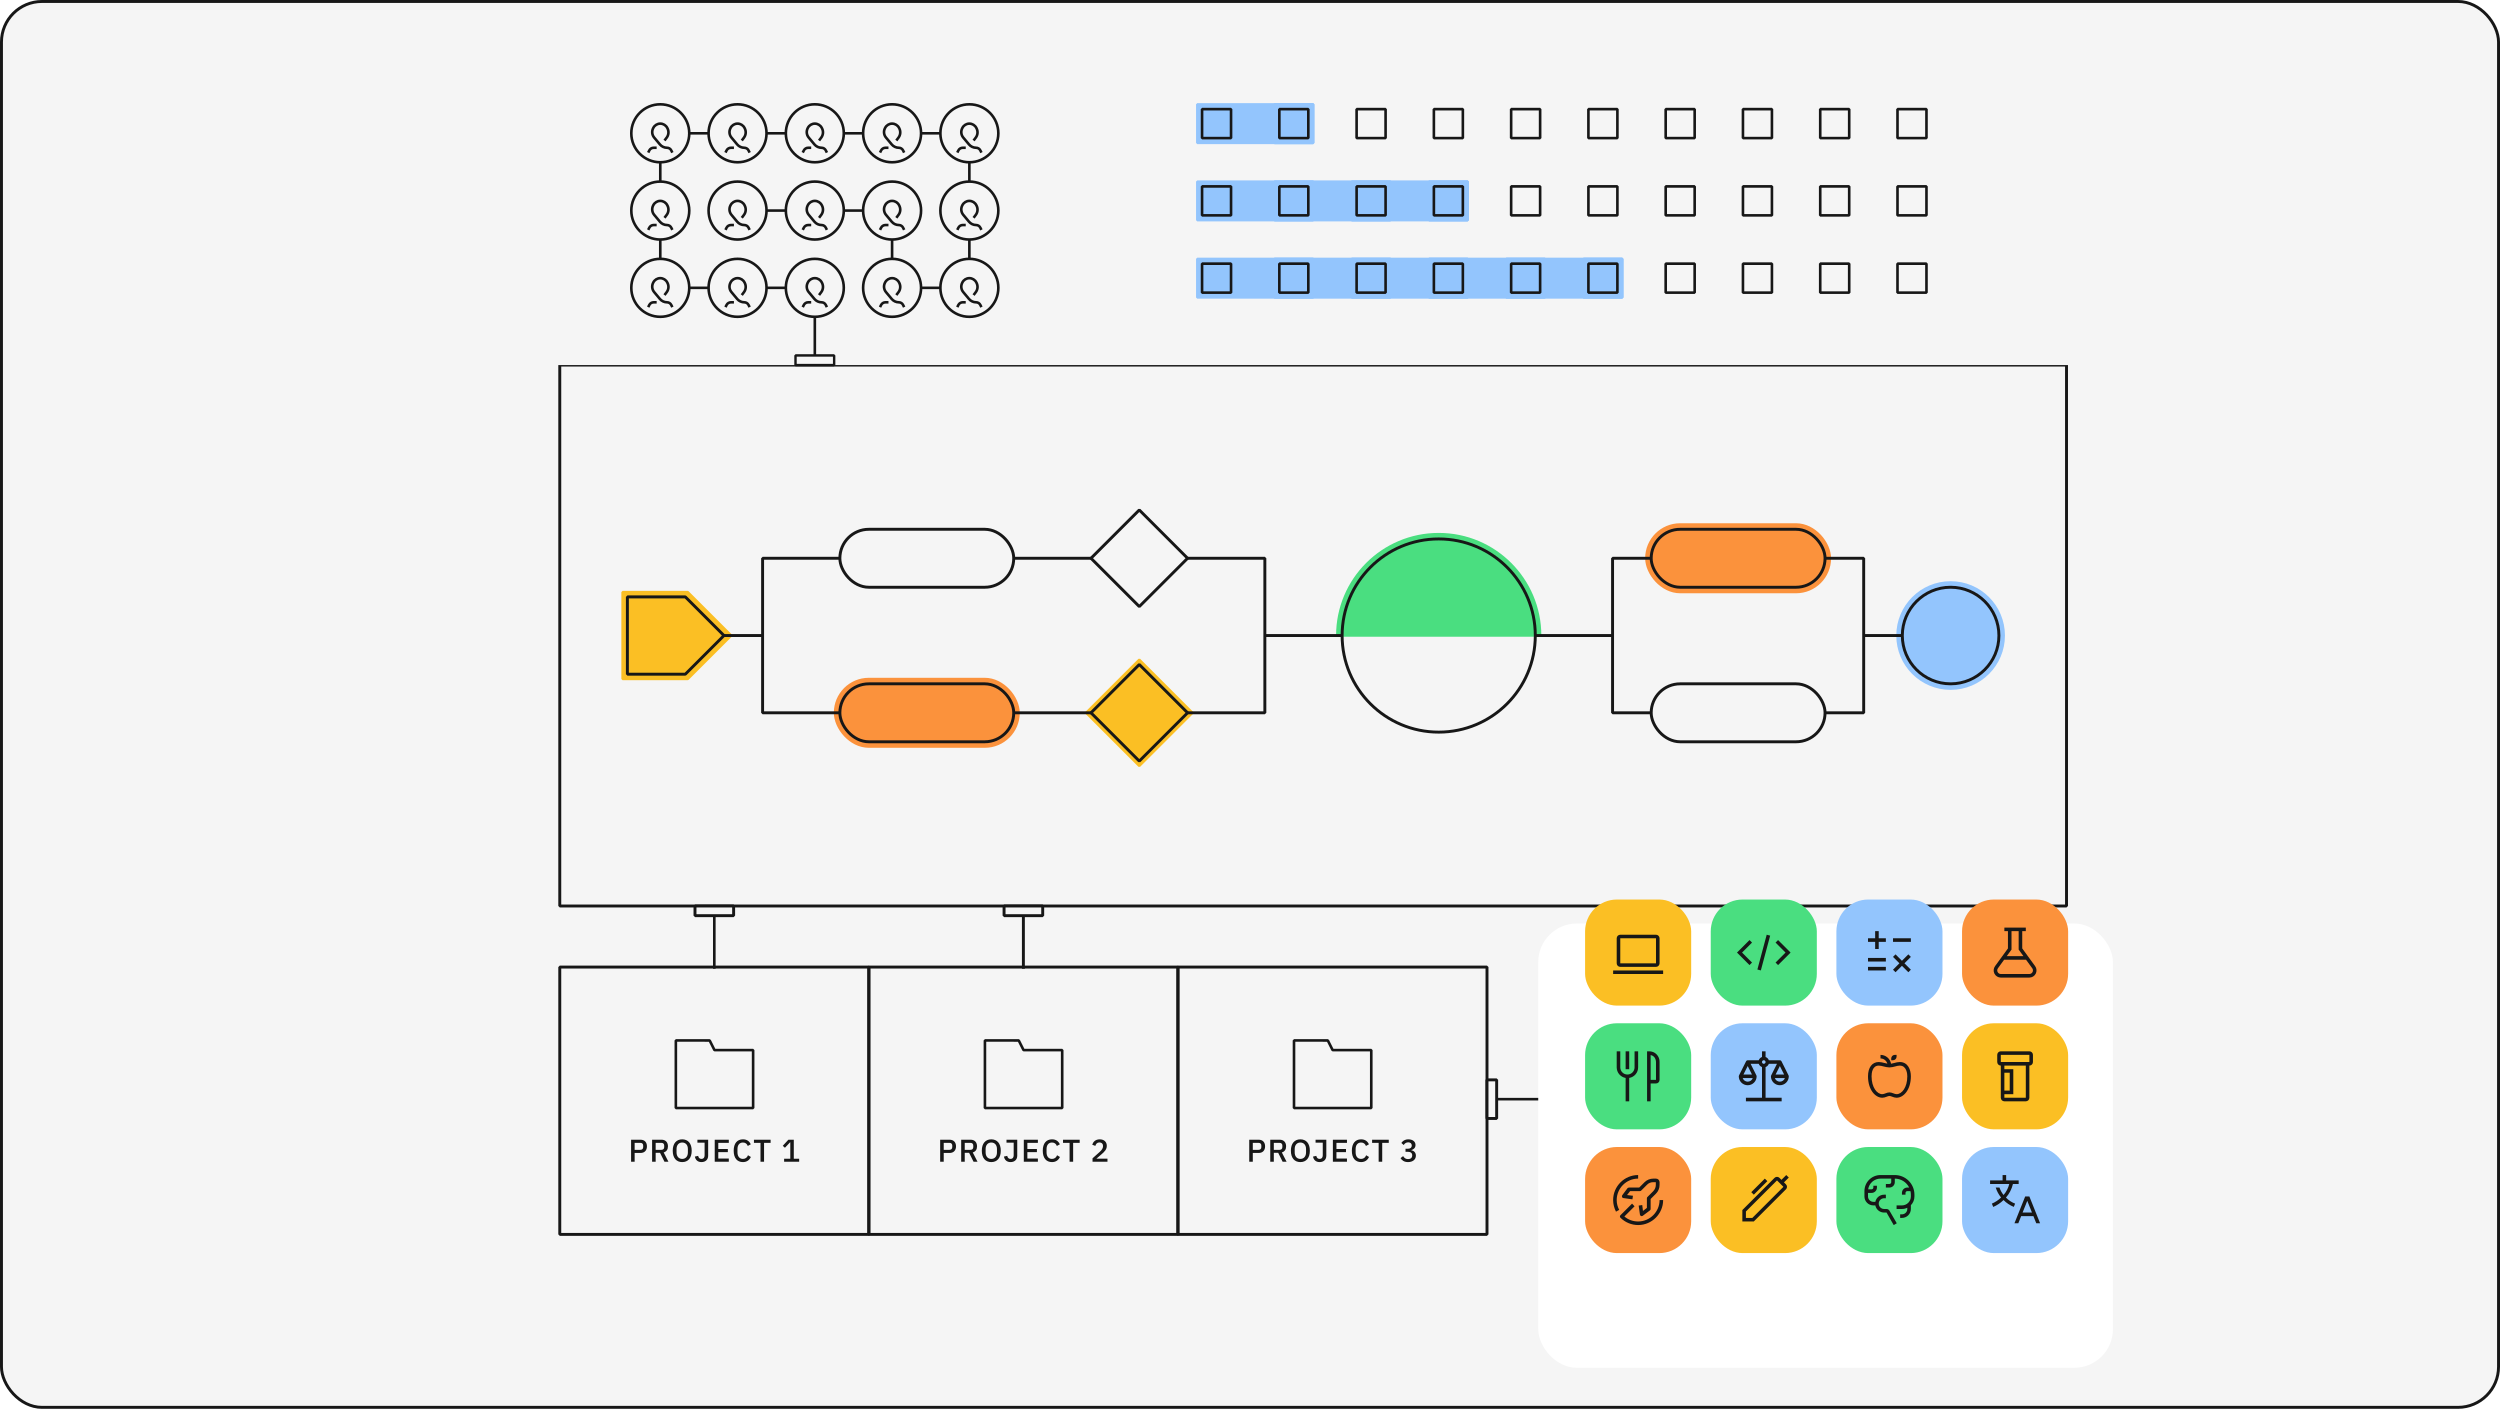 <svg width="850" height="479" viewBox="0 0 850 479" fill="none" xmlns="http://www.w3.org/2000/svg">
<g clip-path="url(#clip0_3372_94205)">
<rect width="850" height="479" rx="14.286" fill="#F5F5F5"/>
<path d="M277.039 120.848V97.861H224.496V45.317H329.582V97.861H303.31V71.589H250.767" stroke="#171717" stroke-width="0.893" stroke-linejoin="bevel"/>
<rect x="270.471" y="120.849" width="13.136" height="3.284" fill="#F5F5F5" stroke="#171717" stroke-width="0.821" stroke-linejoin="bevel"/>
<circle cx="277.039" cy="71.589" r="9.852" fill="#F5F5F5" stroke="#171717" stroke-width="0.893" stroke-linejoin="bevel"/>
<circle cx="277.039" cy="45.318" r="9.852" fill="#F5F5F5" stroke="#171717" stroke-width="0.893" stroke-linejoin="bevel"/>
<circle cx="303.31" cy="71.589" r="9.852" fill="#F5F5F5" stroke="#171717" stroke-width="0.893" stroke-linejoin="bevel"/>
<circle cx="303.31" cy="45.318" r="9.852" fill="#F5F5F5" stroke="#171717" stroke-width="0.893" stroke-linejoin="bevel"/>
<circle cx="329.582" cy="71.589" r="9.852" fill="#F5F5F5" stroke="#171717" stroke-width="0.893" stroke-linejoin="bevel"/>
<circle cx="329.582" cy="45.318" r="9.852" fill="#F5F5F5" stroke="#171717" stroke-width="0.893" stroke-linejoin="bevel"/>
<circle cx="329.582" cy="97.861" r="9.852" fill="#F5F5F5" stroke="#171717" stroke-width="0.893" stroke-linejoin="bevel"/>
<circle cx="303.31" cy="97.861" r="9.852" fill="#F5F5F5" stroke="#171717" stroke-width="0.893" stroke-linejoin="bevel"/>
<circle cx="277.039" cy="97.861" r="9.852" fill="#F5F5F5" stroke="#171717" stroke-width="0.893" stroke-linejoin="bevel"/>
<circle cx="250.767" cy="71.589" r="9.852" fill="#F5F5F5" stroke="#171717" stroke-width="0.893" stroke-linejoin="bevel"/>
<circle cx="250.767" cy="45.318" r="9.852" fill="#F5F5F5" stroke="#171717" stroke-width="0.893" stroke-linejoin="bevel"/>
<circle cx="250.767" cy="97.861" r="9.852" fill="#F5F5F5" stroke="#171717" stroke-width="0.893" stroke-linejoin="bevel"/>
<circle cx="224.496" cy="71.589" r="9.852" fill="#F5F5F5" stroke="#171717" stroke-width="0.893" stroke-linejoin="bevel"/>
<circle cx="224.496" cy="45.318" r="9.852" fill="#F5F5F5" stroke="#171717" stroke-width="0.893" stroke-linejoin="bevel"/>
<circle cx="224.496" cy="97.861" r="9.852" fill="#F5F5F5" stroke="#171717" stroke-width="0.893" stroke-linejoin="bevel"/>
<path d="M228.601 78.157L228.217 77.391C227.949 76.855 227.401 76.516 226.801 76.516V76.516C225.86 76.516 224.969 76.098 224.367 75.376L222.42 73.04C221.686 72.159 221.543 70.927 222.056 69.901L222.119 69.774C222.569 68.874 223.489 68.306 224.496 68.306V68.306C225.502 68.306 226.422 68.874 226.872 69.774L226.959 69.948C227.462 70.954 227.353 72.158 226.678 73.058L226.548 73.232L225.932 74.053M220.391 78.157L220.758 77.423C221.036 76.867 221.605 76.516 222.227 76.516H223.264" stroke="#171717" stroke-width="0.893" stroke-linejoin="bevel"/>
<path d="M228.601 51.885L228.217 51.119C227.949 50.582 227.401 50.243 226.801 50.243V50.243C225.86 50.243 224.969 49.825 224.367 49.103L222.42 46.767C221.686 45.886 221.543 44.654 222.056 43.629L222.119 43.502C222.569 42.602 223.489 42.033 224.496 42.033V42.033C225.502 42.033 226.422 42.602 226.872 43.502L226.959 43.675C227.462 44.681 227.353 45.886 226.678 46.786L226.548 46.959L225.932 47.78M220.391 51.885L220.758 51.151C221.036 50.594 221.605 50.243 222.227 50.243H223.264" stroke="#171717" stroke-width="0.893" stroke-linejoin="bevel"/>
<path d="M228.6 104.428L228.217 103.662C227.949 103.125 227.4 102.786 226.8 102.786V102.786C225.86 102.786 224.969 102.368 224.367 101.646L222.42 99.31C221.686 98.429 221.543 97.197 222.056 96.172L222.119 96.045C222.569 95.145 223.489 94.576 224.496 94.576V94.576C225.502 94.576 226.422 95.145 226.872 96.045L226.959 96.218C227.462 97.225 227.353 98.429 226.678 99.329L226.548 99.502L225.932 100.323M220.391 104.428L220.758 103.694C221.036 103.137 221.604 102.786 222.226 102.786H223.264" stroke="#171717" stroke-width="0.893" stroke-linejoin="bevel"/>
<path d="M254.872 78.157L254.489 77.391C254.221 76.855 253.672 76.516 253.072 76.516V76.516C252.132 76.516 251.24 76.098 250.638 75.376L248.692 73.04C247.958 72.159 247.815 70.927 248.327 69.901L248.391 69.774C248.841 68.874 249.761 68.306 250.767 68.306V68.306C251.773 68.306 252.693 68.874 253.143 69.774L253.23 69.948C253.733 70.954 253.625 72.158 252.95 73.058L252.82 73.232L252.204 74.053M246.662 78.157L247.029 77.423C247.308 76.867 247.876 76.516 248.498 76.516H249.536" stroke="#171717" stroke-width="0.893" stroke-linejoin="bevel"/>
<path d="M254.872 51.885L254.489 51.119C254.221 50.582 253.672 50.243 253.072 50.243V50.243C252.132 50.243 251.24 49.825 250.638 49.103L248.692 46.767C247.958 45.886 247.815 44.654 248.327 43.629L248.391 43.502C248.841 42.602 249.761 42.033 250.767 42.033V42.033C251.773 42.033 252.693 42.602 253.143 43.502L253.23 43.675C253.733 44.681 253.625 45.886 252.95 46.786L252.82 46.959L252.204 47.78M246.662 51.885L247.029 51.151C247.308 50.594 247.876 50.243 248.498 50.243H249.536" stroke="#171717" stroke-width="0.893" stroke-linejoin="bevel"/>
<path d="M254.872 104.428L254.489 103.662C254.22 103.125 253.672 102.786 253.072 102.786V102.786C252.132 102.786 251.24 102.368 250.638 101.646L248.692 99.31C247.957 98.429 247.814 97.197 248.327 96.172L248.391 96.045C248.841 95.145 249.761 94.576 250.767 94.576V94.576C251.773 94.576 252.693 95.145 253.143 96.045L253.23 96.218C253.733 97.225 253.625 98.429 252.95 99.329L252.82 99.502L252.204 100.323M246.662 104.428L247.029 103.694C247.307 103.137 247.876 102.786 248.498 102.786H249.536" stroke="#171717" stroke-width="0.893" stroke-linejoin="bevel"/>
<path d="M281.144 78.157L280.761 77.391C280.492 76.855 279.944 76.516 279.344 76.516V76.516C278.403 76.516 277.512 76.098 276.91 75.376L274.963 73.04C274.229 72.159 274.086 70.927 274.599 69.901L274.662 69.774C275.113 68.874 276.032 68.306 277.039 68.306V68.306C278.045 68.306 278.965 68.874 279.415 69.774L279.502 69.948C280.005 70.954 279.896 72.158 279.221 73.058L279.091 73.232L278.475 74.053M272.934 78.157L273.301 77.423C273.579 76.867 274.148 76.516 274.77 76.516H275.807" stroke="#171717" stroke-width="0.893" stroke-linejoin="bevel"/>
<path d="M281.144 51.885L280.761 51.119C280.492 50.582 279.944 50.243 279.344 50.243V50.243C278.403 50.243 277.512 49.825 276.91 49.103L274.963 46.767C274.229 45.886 274.086 44.654 274.599 43.629L274.662 43.502C275.113 42.602 276.032 42.033 277.039 42.033V42.033C278.045 42.033 278.965 42.602 279.415 43.502L279.502 43.675C280.005 44.681 279.896 45.886 279.221 46.786L279.091 46.959L278.475 47.78M272.934 51.885L273.301 51.151C273.579 50.594 274.148 50.243 274.77 50.243H275.807" stroke="#171717" stroke-width="0.893" stroke-linejoin="bevel"/>
<path d="M307.415 78.157L307.032 77.391C306.764 76.855 306.215 76.516 305.615 76.516V76.516C304.675 76.516 303.783 76.098 303.181 75.376L301.235 73.04C300.501 72.159 300.358 70.927 300.871 69.901L300.934 69.774C301.384 68.874 302.304 68.306 303.31 68.306V68.306C304.317 68.306 305.237 68.874 305.687 69.774L305.773 69.948C306.276 70.954 306.168 72.158 305.493 73.058L305.363 73.232L304.747 74.053M299.205 78.157L299.573 77.423C299.851 76.867 300.419 76.516 301.041 76.516H302.079" stroke="#171717" stroke-width="0.893" stroke-linejoin="bevel"/>
<path d="M307.415 51.885L307.032 51.119C306.764 50.582 306.215 50.243 305.615 50.243V50.243C304.675 50.243 303.783 49.825 303.181 49.103L301.235 46.767C300.501 45.886 300.358 44.654 300.871 43.629L300.934 43.502C301.384 42.602 302.304 42.033 303.31 42.033V42.033C304.317 42.033 305.237 42.602 305.687 43.502L305.773 43.675C306.276 44.681 306.168 45.886 305.493 46.786L305.363 46.959L304.747 47.78M299.205 51.885L299.573 51.151C299.851 50.594 300.419 50.243 301.041 50.243H302.079" stroke="#171717" stroke-width="0.893" stroke-linejoin="bevel"/>
<path d="M333.687 78.157L333.304 77.391C333.035 76.855 332.487 76.516 331.887 76.516V76.516C330.946 76.516 330.055 76.098 329.453 75.376L327.506 73.04C326.772 72.159 326.629 70.927 327.142 69.901L327.206 69.774C327.656 68.874 328.576 68.306 329.582 68.306V68.306C330.588 68.306 331.508 68.874 331.958 69.774L332.045 69.948C332.548 70.954 332.439 72.158 331.764 73.058L331.634 73.232L331.019 74.053M325.477 78.157L325.844 77.423C326.122 76.867 326.691 76.516 327.313 76.516H328.35" stroke="#171717" stroke-width="0.893" stroke-linejoin="bevel"/>
<path d="M333.687 51.885L333.304 51.119C333.035 50.582 332.487 50.243 331.887 50.243V50.243C330.946 50.243 330.055 49.825 329.453 49.103L327.506 46.767C326.772 45.886 326.629 44.654 327.142 43.629L327.206 43.502C327.656 42.602 328.576 42.033 329.582 42.033V42.033C330.588 42.033 331.508 42.602 331.958 43.502L332.045 43.675C332.548 44.681 332.439 45.886 331.764 46.786L331.634 46.959L331.019 47.78M325.477 51.885L325.844 51.151C326.122 50.594 326.691 50.243 327.313 50.243H328.35" stroke="#171717" stroke-width="0.893" stroke-linejoin="bevel"/>
<path d="M333.687 104.428L333.304 103.662C333.035 103.125 332.487 102.786 331.887 102.786V102.786C330.946 102.786 330.055 102.368 329.453 101.646L327.506 99.31C326.772 98.429 326.629 97.197 327.142 96.172L327.205 96.045C327.655 95.145 328.575 94.576 329.582 94.576V94.576C330.588 94.576 331.508 95.145 331.958 96.045L332.045 96.218C332.548 97.225 332.439 98.429 331.764 99.329L331.634 99.502L331.018 100.323M325.477 104.428L325.844 103.694C326.122 103.137 326.691 102.786 327.313 102.786H328.35" stroke="#171717" stroke-width="0.893" stroke-linejoin="bevel"/>
<path d="M307.415 104.428L307.032 103.662C306.764 103.125 306.215 102.786 305.615 102.786V102.786C304.675 102.786 303.783 102.368 303.181 101.646L301.235 99.31C300.501 98.429 300.358 97.197 300.871 96.172L300.934 96.045C301.384 95.145 302.304 94.576 303.31 94.576V94.576C304.317 94.576 305.237 95.145 305.687 96.045L305.773 96.218C306.276 97.225 306.168 98.429 305.493 99.329L305.363 99.502L304.747 100.323M299.205 104.428L299.572 103.694C299.851 103.137 300.419 102.786 301.041 102.786H302.079" stroke="#171717" stroke-width="0.893" stroke-linejoin="bevel"/>
<path d="M281.144 104.428L280.761 103.662C280.492 103.125 279.944 102.786 279.344 102.786V102.786C278.403 102.786 277.512 102.368 276.91 101.646L274.963 99.31C274.229 98.429 274.086 97.197 274.599 96.172L274.662 96.045C275.113 95.145 276.032 94.576 277.039 94.576V94.576C278.045 94.576 278.965 95.145 279.415 96.045L279.502 96.218C280.005 97.225 279.896 98.429 279.221 99.329L279.091 99.502L278.475 100.323M272.934 104.428L273.301 103.694C273.579 103.137 274.148 102.786 274.77 102.786H275.807" stroke="#171717" stroke-width="0.893" stroke-linejoin="bevel"/>
<rect x="407.062" y="35.466" width="39.407" height="13.136" fill="#93C5FD" stroke="#93C5FD" stroke-width="0.821" stroke-linejoin="bevel"/>
<rect x="433.333" y="35.466" width="13.136" height="13.136" fill="#93C5FD" stroke="#93C5FD" stroke-width="0.893" stroke-linejoin="bevel"/>
<rect x="407.062" y="88.009" width="144.494" height="13.136" fill="#93C5FD" stroke="#93C5FD" stroke-width="0.821" stroke-linejoin="bevel"/>
<rect x="459.605" y="88.009" width="13.136" height="13.136" fill="#93C5FD" stroke="#93C5FD" stroke-width="0.893" stroke-linejoin="bevel"/>
<rect x="512.147" y="88.009" width="13.136" height="13.136" fill="#93C5FD" stroke="#93C5FD" stroke-width="0.893" stroke-linejoin="bevel"/>
<rect x="433.333" y="88.009" width="13.136" height="13.136" fill="#93C5FD" stroke="#93C5FD" stroke-width="0.893" stroke-linejoin="bevel"/>
<rect x="485.876" y="88.009" width="13.136" height="13.136" fill="#93C5FD" stroke="#93C5FD" stroke-width="0.893" stroke-linejoin="bevel"/>
<rect x="538.42" y="88.009" width="13.136" height="13.136" fill="#93C5FD" stroke="#93C5FD" stroke-width="0.893" stroke-linejoin="bevel"/>
<rect x="407.062" y="61.737" width="91.951" height="13.136" fill="#93C5FD" stroke="#93C5FD" stroke-width="0.821" stroke-linejoin="bevel"/>
<rect x="459.605" y="61.737" width="13.136" height="13.136" fill="#93C5FD" stroke="#93C5FD" stroke-width="0.893" stroke-linejoin="bevel"/>
<rect x="433.333" y="61.737" width="13.136" height="13.136" fill="#93C5FD" stroke="#93C5FD" stroke-width="0.893" stroke-linejoin="bevel"/>
<rect x="485.876" y="61.737" width="13.136" height="13.136" fill="#93C5FD" stroke="#93C5FD" stroke-width="0.893" stroke-linejoin="bevel"/>
<rect x="408.703" y="37.107" width="9.852" height="9.852" stroke="#171717" stroke-width="0.893" stroke-linejoin="bevel"/>
<rect x="408.703" y="63.379" width="9.852" height="9.852" stroke="#171717" stroke-width="0.893" stroke-linejoin="bevel"/>
<rect x="408.703" y="89.65" width="9.852" height="9.852" stroke="#171717" stroke-width="0.893" stroke-linejoin="bevel"/>
<rect x="434.975" y="89.65" width="9.852" height="9.852" stroke="#171717" stroke-width="0.893" stroke-linejoin="bevel"/>
<rect x="461.247" y="89.65" width="9.852" height="9.852" stroke="#171717" stroke-width="0.893" stroke-linejoin="bevel"/>
<rect x="487.518" y="89.65" width="9.852" height="9.852" stroke="#171717" stroke-width="0.893" stroke-linejoin="bevel"/>
<rect x="513.789" y="89.65" width="9.852" height="9.852" stroke="#171717" stroke-width="0.893" stroke-linejoin="bevel"/>
<rect x="540.061" y="89.65" width="9.852" height="9.852" stroke="#171717" stroke-width="0.893" stroke-linejoin="bevel"/>
<rect x="487.518" y="63.379" width="9.852" height="9.852" stroke="#171717" stroke-width="0.893" stroke-linejoin="bevel"/>
<rect x="461.247" y="63.379" width="9.852" height="9.852" stroke="#171717" stroke-width="0.893" stroke-linejoin="bevel"/>
<rect x="434.975" y="63.379" width="9.852" height="9.852" stroke="#171717" stroke-width="0.893" stroke-linejoin="bevel"/>
<rect x="461.247" y="37.107" width="9.852" height="9.852" stroke="#171717" stroke-width="0.893" stroke-linejoin="bevel"/>
<rect x="434.975" y="37.107" width="9.852" height="9.852" stroke="#171717" stroke-width="0.893" stroke-linejoin="bevel"/>
<rect x="513.789" y="37.107" width="9.852" height="9.852" stroke="#171717" stroke-width="0.893" stroke-linejoin="bevel"/>
<rect x="566.333" y="37.107" width="9.852" height="9.852" stroke="#171717" stroke-width="0.893" stroke-linejoin="bevel"/>
<rect x="618.876" y="37.107" width="9.852" height="9.852" stroke="#171717" stroke-width="0.893" stroke-linejoin="bevel"/>
<rect x="487.518" y="37.107" width="9.852" height="9.852" stroke="#171717" stroke-width="0.893" stroke-linejoin="bevel"/>
<rect x="540.061" y="37.107" width="9.852" height="9.852" stroke="#171717" stroke-width="0.893" stroke-linejoin="bevel"/>
<rect x="592.604" y="37.107" width="9.852" height="9.852" stroke="#171717" stroke-width="0.893" stroke-linejoin="bevel"/>
<rect x="645.147" y="37.107" width="9.852" height="9.852" stroke="#171717" stroke-width="0.893" stroke-linejoin="bevel"/>
<rect x="618.876" y="89.65" width="9.852" height="9.852" stroke="#171717" stroke-width="0.893" stroke-linejoin="bevel"/>
<rect x="592.604" y="89.65" width="9.852" height="9.852" stroke="#171717" stroke-width="0.893" stroke-linejoin="bevel"/>
<rect x="566.333" y="89.65" width="9.852" height="9.852" stroke="#171717" stroke-width="0.893" stroke-linejoin="bevel"/>
<rect x="645.147" y="89.65" width="9.852" height="9.852" stroke="#171717" stroke-width="0.893" stroke-linejoin="bevel"/>
<rect x="513.789" y="63.379" width="9.852" height="9.852" stroke="#171717" stroke-width="0.893" stroke-linejoin="bevel"/>
<rect x="566.333" y="63.379" width="9.852" height="9.852" stroke="#171717" stroke-width="0.893" stroke-linejoin="bevel"/>
<rect x="540.061" y="63.379" width="9.852" height="9.852" stroke="#171717" stroke-width="0.893" stroke-linejoin="bevel"/>
<rect x="618.876" y="63.379" width="9.852" height="9.852" stroke="#171717" stroke-width="0.893" stroke-linejoin="bevel"/>
<rect x="592.604" y="63.379" width="9.852" height="9.852" stroke="#171717" stroke-width="0.893" stroke-linejoin="bevel"/>
<rect x="645.147" y="63.379" width="9.852" height="9.852" stroke="#171717" stroke-width="0.893" stroke-linejoin="bevel"/>
<g clip-path="url(#clip1_3372_94205)">
<rect x="190.322" y="124.132" width="512.295" height="183.901" stroke="#171717" stroke-linejoin="bevel"/>
<path d="M387.358 224.292L405.42 242.354L387.358 260.415L369.297 242.354L387.358 224.292Z" fill="#FBBF24" stroke="#FBBF24" stroke-width="0.821" stroke-linejoin="bevel"/>
<circle cx="663.21" cy="216.082" r="18.062" fill="#93C5FD" stroke="#93C5FD" stroke-width="0.821" stroke-linejoin="bevel"/>
<rect x="283.914" y="230.859" width="62.395" height="22.988" rx="11.494" fill="#FB923C" stroke="#FB923C" stroke-width="0.821" stroke-linejoin="round"/>
<path d="M211.667 201.304H233.834L248.612 216.081L233.834 230.859H211.667V201.304Z" fill="#FBBF24" stroke="#FBBF24" stroke-width="0.821" stroke-linejoin="bevel"/>
<path d="M454.679 216.082C454.679 197.038 470.117 181.601 489.161 181.601C508.204 181.601 523.642 197.038 523.642 216.082H454.679Z" fill="#4ADE80" stroke="#4ADE80" stroke-width="0.821" stroke-linejoin="bevel"/>
<rect x="559.765" y="178.316" width="62.395" height="22.988" rx="11.494" fill="#FB923C" stroke="#FB923C" stroke-width="0.821" stroke-linejoin="round"/>
<path d="M213.309 202.946H233.013L246.149 216.082L233.013 229.218H213.309V202.946Z" stroke="#171717" stroke-linejoin="bevel"/>
<path d="M387.358 225.934L403.778 242.353L387.358 258.773L370.939 242.353L387.358 225.934Z" stroke="#171717" stroke-linejoin="bevel"/>
<path d="M387.358 173.391L403.778 189.81L387.358 206.23L370.939 189.81L387.358 173.391Z" stroke="#171717" stroke-linejoin="bevel"/>
<rect x="285.556" y="179.959" width="59.111" height="19.704" rx="9.852" stroke="#171717" stroke-linejoin="bevel"/>
<rect x="561.407" y="232.502" width="59.111" height="19.704" rx="9.852" stroke="#171717" stroke-linejoin="bevel"/>
<rect x="285.556" y="232.502" width="59.111" height="19.704" rx="9.852" stroke="#171717" stroke-linejoin="round"/>
<rect x="561.407" y="179.959" width="59.111" height="19.704" rx="9.852" stroke="#171717" stroke-linejoin="bevel"/>
<path d="M246.149 216.082H259.284M259.284 216.082V242.354H285.556M259.284 216.082V189.811H285.556" stroke="#171717" stroke-linejoin="bevel"/>
<path d="M522 216.082H548.272M548.272 216.082V242.354H561.407M548.272 216.082V189.811H561.407" stroke="#171717" stroke-linejoin="bevel"/>
<path d="M456.321 216.082H430.05M430.05 216.082V242.354H403.778M430.05 216.082V189.811H403.778" stroke="#171717" stroke-linejoin="bevel"/>
<path d="M646.79 216.082H633.654M633.654 216.082V242.354H620.518M633.654 216.082V189.811H620.518" stroke="#171717" stroke-linejoin="bevel"/>
<path d="M370.939 242.354H344.667M344.667 189.811H370.939" stroke="#171717" stroke-linejoin="bevel"/>
<circle cx="489.161" cy="216.082" r="32.84" stroke="#171717" stroke-linejoin="bevel"/>
<circle cx="663.21" cy="216.082" r="16.42" stroke="#171717" stroke-linejoin="bevel"/>
<rect x="190.322" y="328.798" width="105.086" height="90.889" stroke="#171717" stroke-linejoin="bevel"/>
<path d="M229.788 353.749L241.282 353.755L242.924 357.033H256.06V376.737H229.788V353.749Z" stroke="#171717" stroke-width="0.893" stroke-linejoin="bevel"/>
<path d="M215.78 394.983H214.569V387.505H217.784C219.155 387.505 219.959 388.394 219.959 389.755C219.959 391.116 219.155 392.005 217.784 392.005H215.78V394.983ZM215.78 388.566V390.944H217.709C218.319 390.944 218.684 390.612 218.684 390.012V389.498C218.684 388.898 218.319 388.566 217.709 388.566H215.78ZM222.926 391.962V394.983H221.715V387.505H224.94C226.28 387.505 227.105 388.373 227.105 389.755C227.105 390.816 226.601 391.555 225.647 391.833L227.265 394.983H225.915L224.415 391.962H222.926ZM222.926 390.944H224.855C225.465 390.944 225.83 390.612 225.83 390.012V389.498C225.83 388.898 225.465 388.566 224.855 388.566H222.926V390.944ZM231.953 395.112C230.003 395.112 228.728 393.762 228.728 391.244C228.728 388.726 230.003 387.376 231.953 387.376C233.903 387.376 235.178 388.726 235.178 391.244C235.178 393.762 233.903 395.112 231.953 395.112ZM231.953 394.03C233.11 394.03 233.881 393.194 233.881 391.833V390.655C233.881 389.294 233.11 388.458 231.953 388.458C230.796 388.458 230.024 389.294 230.024 390.655V391.833C230.024 393.194 230.796 394.03 231.953 394.03ZM237.122 387.505H240.775V392.948C240.775 394.255 239.886 395.112 238.504 395.112C237.207 395.112 236.457 394.351 236.254 393.237L237.368 392.991C237.497 393.623 237.85 394.03 238.504 394.03C239.147 394.03 239.565 393.633 239.565 392.819V388.512H237.122V387.505ZM247.796 394.983H243.007V387.505H247.796V388.576H244.217V390.655H247.464V391.726H244.217V393.912H247.796V394.983ZM252.593 395.112C250.643 395.112 249.454 393.751 249.454 391.244C249.454 388.737 250.643 387.376 252.593 387.376C253.89 387.376 254.758 387.955 255.261 389.069L254.243 389.626C253.986 388.919 253.461 388.458 252.593 388.458C251.447 388.458 250.74 389.294 250.74 390.676V391.812C250.74 393.194 251.447 394.03 252.593 394.03C253.483 394.03 254.051 393.516 254.318 392.787L255.293 393.376C254.79 394.458 253.89 395.112 252.593 395.112ZM258.57 394.983V388.576H256.341V387.505H262.009V388.576H259.78V394.983H258.57ZM271.711 394.983H266.6V393.976H268.7V388.383H268.614L266.878 390.237L266.139 389.573L268.046 387.505H269.889V393.976H271.711V394.983Z" fill="#171717"/>
<rect x="295.408" y="328.798" width="105.086" height="90.889" stroke="#171717" stroke-linejoin="bevel"/>
<path d="M334.875 353.749L346.368 353.755L348.01 357.033H361.146V376.737H334.875V353.749Z" stroke="#171717" stroke-width="0.893" stroke-linejoin="bevel"/>
<path d="M320.866 394.983H319.656V387.505H322.87C324.241 387.505 325.045 388.394 325.045 389.755C325.045 391.116 324.241 392.005 322.87 392.005H320.866V394.983ZM320.866 388.566V390.944H322.795C323.406 390.944 323.77 390.612 323.77 390.012V389.498C323.77 388.898 323.406 388.566 322.795 388.566H320.866ZM328.012 391.962V394.983H326.802V387.505H330.027C331.366 387.505 332.191 388.373 332.191 389.755C332.191 390.816 331.687 391.555 330.734 391.833L332.352 394.983H331.002L329.502 391.962H328.012ZM328.012 390.944H329.941C330.552 390.944 330.916 390.612 330.916 390.012V389.498C330.916 388.898 330.552 388.566 329.941 388.566H328.012V390.944ZM337.039 395.112C335.089 395.112 333.814 393.762 333.814 391.244C333.814 388.726 335.089 387.376 337.039 387.376C338.989 387.376 340.264 388.726 340.264 391.244C340.264 393.762 338.989 395.112 337.039 395.112ZM337.039 394.03C338.196 394.03 338.968 393.194 338.968 391.833V390.655C338.968 389.294 338.196 388.458 337.039 388.458C335.882 388.458 335.111 389.294 335.111 390.655V391.833C335.111 393.194 335.882 394.03 337.039 394.03ZM342.208 387.505H345.862V392.948C345.862 394.255 344.972 395.112 343.59 395.112C342.294 395.112 341.544 394.351 341.34 393.237L342.455 392.991C342.583 393.623 342.937 394.03 343.59 394.03C344.233 394.03 344.651 393.633 344.651 392.819V388.512H342.208V387.505ZM352.882 394.983H348.093V387.505H352.882V388.576H349.304V390.655H352.55V391.726H349.304V393.912H352.882V394.983ZM357.68 395.112C355.73 395.112 354.541 393.751 354.541 391.244C354.541 388.737 355.73 387.376 357.68 387.376C358.976 387.376 359.844 387.955 360.348 389.069L359.33 389.626C359.073 388.919 358.548 388.458 357.68 388.458C356.533 388.458 355.826 389.294 355.826 390.676V391.812C355.826 393.194 356.533 394.03 357.68 394.03C358.569 394.03 359.137 393.516 359.405 392.787L360.38 393.376C359.876 394.458 358.976 395.112 357.68 395.112ZM363.656 394.983V388.576H361.428V387.505H367.095V388.576H364.867V394.983H363.656ZM376.54 393.955V394.983H371.461V393.826L373.851 391.694C374.601 391.019 375.029 390.419 375.029 389.733V389.594C375.029 388.876 374.558 388.426 373.818 388.426C372.993 388.426 372.597 388.951 372.415 389.605L371.354 389.198C371.665 388.255 372.415 387.376 373.915 387.376C375.436 387.376 376.315 388.298 376.315 389.594C376.315 390.805 375.511 391.598 374.526 392.444L372.768 393.955H376.54Z" fill="#171717"/>
<rect x="400.494" y="328.798" width="105.086" height="90.889" stroke="#171717" stroke-linejoin="bevel"/>
<path d="M439.961 353.749L451.454 353.755L453.096 357.033H466.232V376.737H439.961V353.749Z" stroke="#171717" stroke-width="0.893" stroke-linejoin="bevel"/>
<path d="M425.952 394.983H424.742V387.505H427.956C429.327 387.505 430.131 388.394 430.131 389.755C430.131 391.116 429.327 392.005 427.956 392.005H425.952V394.983ZM425.952 388.566V390.944H427.881C428.492 390.944 428.856 390.612 428.856 390.012V389.498C428.856 388.898 428.492 388.566 427.881 388.566H425.952ZM433.098 391.962V394.983H431.888V387.505H435.113C436.452 387.505 437.277 388.373 437.277 389.755C437.277 390.816 436.773 391.555 435.82 391.833L437.438 394.983H436.088L434.588 391.962H433.098ZM433.098 390.944H435.027C435.638 390.944 436.002 390.612 436.002 390.012V389.498C436.002 388.898 435.638 388.566 435.027 388.566H433.098V390.944ZM442.125 395.112C440.175 395.112 438.9 393.762 438.9 391.244C438.9 388.726 440.175 387.376 442.125 387.376C444.075 387.376 445.35 388.726 445.35 391.244C445.35 393.762 444.075 395.112 442.125 395.112ZM442.125 394.03C443.282 394.03 444.054 393.194 444.054 391.833V390.655C444.054 389.294 443.282 388.458 442.125 388.458C440.968 388.458 440.197 389.294 440.197 390.655V391.833C440.197 393.194 440.968 394.03 442.125 394.03ZM447.294 387.505H450.948V392.948C450.948 394.255 450.058 395.112 448.676 395.112C447.38 395.112 446.63 394.351 446.426 393.237L447.541 392.991C447.669 393.623 448.023 394.03 448.676 394.03C449.319 394.03 449.737 393.633 449.737 392.819V388.512H447.294V387.505ZM457.968 394.983H453.179V387.505H457.968V388.576H454.39V390.655H457.636V391.726H454.39V393.912H457.968V394.983ZM462.766 395.112C460.816 395.112 459.627 393.751 459.627 391.244C459.627 388.737 460.816 387.376 462.766 387.376C464.062 387.376 464.93 387.955 465.434 389.069L464.416 389.626C464.159 388.919 463.634 388.458 462.766 388.458C461.619 388.458 460.912 389.294 460.912 390.676V391.812C460.912 393.194 461.619 394.03 462.766 394.03C463.655 394.03 464.223 393.516 464.491 392.787L465.466 393.376C464.962 394.458 464.062 395.112 462.766 395.112ZM468.742 394.983V388.576H466.514V387.505H472.181V388.576H469.953V394.983H468.742ZM477.876 390.58H478.637C479.558 390.58 479.997 390.141 479.997 389.53V389.455C479.997 388.78 479.526 388.394 478.808 388.394C478.101 388.394 477.608 388.737 477.265 389.305L476.462 388.608C476.912 387.955 477.597 387.376 478.84 387.376C480.254 387.376 481.272 388.094 481.272 389.305C481.272 390.258 480.619 390.848 479.837 391.019V391.073C480.683 391.233 481.401 391.844 481.401 392.926C481.401 394.233 480.329 395.112 478.733 395.112C477.34 395.112 476.644 394.458 476.172 393.773L477.062 393.076C477.426 393.676 477.865 394.094 478.733 394.094C479.644 394.094 480.147 393.633 480.147 392.862V392.787C480.147 392.026 479.612 391.608 478.669 391.608H477.876V390.58Z" fill="#171717"/>
<rect x="236.297" y="308.033" width="13.136" height="3.284" fill="#F5F5F5" stroke="#171717" stroke-linejoin="bevel"/>
<rect x="341.383" y="308.033" width="13.136" height="3.284" fill="#F5F5F5" stroke="#171717" stroke-linejoin="bevel"/>
<rect x="505.58" y="367.144" width="3.284" height="13.136" fill="#F5F5F5" stroke="#171717" stroke-linejoin="bevel"/>
<path d="M242.865 311.316V329.378" stroke="#171717" stroke-width="0.893" stroke-linejoin="bevel"/>
<path d="M347.951 311.316V329.378" stroke="#171717" stroke-linejoin="bevel"/>
<path d="M525.178 373.712H508.864" stroke="#171717" stroke-width="0.893" stroke-linejoin="bevel"/>
</g>
<g filter="url(#filter0_dd_3372_94205)">
<rect x="523" y="291" width="195.395" height="151.061" rx="13.136" fill="white"/>
</g>
<rect x="538.93" y="305.841" width="36.07" height="36.07" rx="10.821" fill="#FBBF24"/>
<path fill-rule="evenodd" clip-rule="evenodd" d="M550.893 328.737H563.038C563.36 328.736 563.669 328.608 563.896 328.38C564.124 328.153 564.252 327.844 564.253 327.522V319.02C564.252 318.698 564.124 318.389 563.897 318.162C563.669 317.934 563.36 317.806 563.038 317.806H550.893C550.571 317.806 550.262 317.934 550.034 318.162C549.806 318.389 549.678 318.698 549.678 319.02V327.522C549.678 327.844 549.807 328.153 550.034 328.38C550.262 328.608 550.571 328.736 550.893 328.737ZM550.893 327.522V319.02H563.038V327.522H550.893ZM548.464 329.951H565.467V331.166H548.464V329.951Z" fill="#171717"/>
<rect x="581.652" y="305.841" width="36.07" height="36.07" rx="10.821" fill="#4ADE80"/>
<path fill-rule="evenodd" clip-rule="evenodd" d="M597.512 329.634L600.682 317.803L601.855 318.117L598.685 329.948L597.512 329.634ZM590.578 323.876L594.829 319.625L595.685 320.481L592.296 323.876L595.685 327.27L594.829 328.127L590.578 323.876ZM608.796 323.876L604.545 328.127L603.689 327.27L607.077 323.876L603.689 320.481L604.545 319.625L608.796 323.876Z" fill="#171717"/>
<rect x="624.373" y="305.841" width="36.07" height="36.07" rx="10.821" fill="#93C5FD"/>
<path fill-rule="evenodd" clip-rule="evenodd" d="M641.194 319.018H638.764V316.589H637.55V319.018H635.121V320.233H637.55V322.662H638.764V320.233H641.194V319.018ZM641.194 325.698H635.121V326.913H641.194V325.698ZM635.121 328.734H641.194V329.949H635.121V328.734ZM649.695 319.018H643.623V320.233H649.695V319.018ZM649.695 325.34L647.515 327.52L649.695 329.7L648.839 330.556L646.659 328.376L644.479 330.556L643.623 329.7L645.803 327.52L643.623 325.34L644.479 324.483L646.659 326.664L648.839 324.483L649.695 325.34Z" fill="#171717"/>
<rect x="667.095" y="305.841" width="36.07" height="36.07" rx="10.821" fill="#FB923C"/>
<path d="M691.951 328.502L687.559 322.464V316.589H688.774V315.374H681.486V316.589H682.701V322.464L678.309 328.502C678.045 328.866 677.886 329.296 677.85 329.745C677.815 330.194 677.904 330.644 678.108 331.045C678.313 331.446 678.624 331.783 679.008 332.018C679.392 332.253 679.833 332.378 680.283 332.378H689.977C690.427 332.378 690.868 332.253 691.252 332.018C691.636 331.783 691.947 331.446 692.152 331.045C692.356 330.644 692.445 330.194 692.41 329.745C692.374 329.296 692.215 328.866 691.951 328.502ZM683.915 322.859V316.589H686.345V322.859L687.968 325.09H682.292L683.915 322.859ZM689.977 331.163H680.283C680.057 331.163 679.835 331.1 679.643 330.982C679.45 330.864 679.293 330.695 679.191 330.493C679.088 330.292 679.043 330.066 679.061 329.841C679.079 329.615 679.159 329.399 679.291 329.216L681.409 326.305H688.851L690.969 329.216C691.101 329.399 691.181 329.615 691.199 329.841C691.217 330.066 691.172 330.292 691.069 330.493C690.967 330.695 690.81 330.864 690.617 330.982C690.425 331.1 690.203 331.163 689.977 331.163Z" fill="#171717"/>
<rect x="538.93" y="347.911" width="36.07" height="36.07" rx="10.821" fill="#4ADE80"/>
<path fill-rule="evenodd" clip-rule="evenodd" d="M560.002 357.445H560.609C561.092 357.426 561.575 357.508 562.025 357.684C562.476 357.861 562.885 358.128 563.227 358.47C563.569 358.813 563.837 359.222 564.013 359.672C564.19 360.123 564.271 360.605 564.252 361.089V367.161C564.252 367.484 564.124 367.792 563.897 368.02C563.669 368.248 563.36 368.376 563.038 368.376H561.216V374.449H560.002V357.445ZM561.216 367.161H563.038V361.089C563.038 360.864 562.965 359.054 561.216 358.714V367.161ZM555.751 362.91C555.751 363.554 555.495 364.172 555.039 364.628C554.584 365.083 553.966 365.339 553.322 365.339C552.677 365.339 552.059 365.083 551.604 364.628C551.148 364.172 550.892 363.554 550.892 362.91V357.445H549.678V362.91C549.679 363.771 549.984 364.603 550.54 365.26C551.096 365.917 551.866 366.356 552.714 366.499V374.448H553.929V366.499C554.777 366.356 555.547 365.917 556.103 365.26C556.659 364.603 556.964 363.771 556.965 362.91V357.445H555.751V362.91ZM553.929 357.445H552.714V363.517H553.929V357.445Z" fill="#171717"/>
<rect x="581.652" y="347.911" width="36.07" height="36.07" rx="10.821" fill="#93C5FD"/>
<path d="M602.116 365.946C602.116 366.751 602.436 367.524 603.005 368.093C603.575 368.663 604.347 368.983 605.152 368.983C605.958 368.983 606.73 368.663 607.299 368.093C607.869 367.524 608.189 366.751 608.189 365.946C608.189 365.852 608.167 365.759 608.125 365.675L605.696 360.818C605.688 360.801 605.679 360.785 605.669 360.769C605.614 360.681 605.538 360.608 605.448 360.558C605.358 360.507 605.256 360.481 605.152 360.481H601.4C601.309 360.227 601.162 359.996 600.971 359.805C600.779 359.615 600.548 359.469 600.294 359.378V357.444H599.08V359.378C598.825 359.469 598.594 359.615 598.403 359.805C598.212 359.996 598.065 360.227 597.973 360.481H594.221C594.109 360.481 593.998 360.512 593.902 360.571C593.806 360.631 593.729 360.715 593.678 360.816L591.249 365.675C591.207 365.759 591.185 365.852 591.185 365.946C591.185 366.751 591.505 367.524 592.074 368.093C592.644 368.663 593.416 368.983 594.221 368.983C595.027 368.983 595.799 368.663 596.368 368.093C596.938 367.524 597.258 366.751 597.258 365.946C597.258 365.852 597.236 365.759 597.194 365.675L595.204 361.695H597.973C598.065 361.949 598.212 362.18 598.403 362.37C598.594 362.561 598.825 362.707 599.08 362.798V373.233H593.614V374.448H605.76V373.233H600.294V362.798C600.548 362.707 600.779 362.561 600.971 362.371C601.162 362.18 601.309 361.949 601.4 361.695H604.17L602.18 365.675C602.138 365.759 602.116 365.852 602.116 365.946ZM594.221 367.768C593.846 367.767 593.48 367.649 593.174 367.432C592.868 367.214 592.637 366.908 592.512 366.553H595.931C595.806 366.908 595.575 367.214 595.269 367.432C594.963 367.649 594.597 367.767 594.221 367.768ZM595.668 365.339H592.775L594.221 362.446L595.668 365.339ZM599.687 361.695C599.567 361.695 599.449 361.66 599.349 361.593C599.25 361.526 599.172 361.431 599.126 361.32C599.08 361.209 599.068 361.087 599.091 360.97C599.115 360.852 599.173 360.744 599.257 360.659C599.342 360.574 599.451 360.516 599.568 360.492C599.686 360.469 599.808 360.481 599.919 360.527C600.03 360.573 600.125 360.651 600.192 360.751C600.258 360.85 600.294 360.968 600.294 361.088C600.294 361.249 600.23 361.403 600.116 361.517C600.002 361.631 599.848 361.695 599.687 361.695ZM605.152 367.768C604.777 367.767 604.411 367.649 604.105 367.432C603.799 367.214 603.568 366.908 603.443 366.553H606.862C606.737 366.908 606.506 367.214 606.2 367.432C605.894 367.649 605.528 367.767 605.152 367.768ZM605.152 362.446L606.599 365.339H603.706L605.152 362.446Z" fill="#171717"/>
<rect x="624.373" y="347.911" width="36.07" height="36.07" rx="10.821" fill="#FB923C"/>
<path fill-rule="evenodd" clip-rule="evenodd" d="M644.063 361.413C644.663 361.221 645.288 361.112 645.918 361.088C648.706 361.088 649.696 363.705 649.696 365.946C649.696 370.507 647.224 373.233 644.837 373.234C644.316 373.206 643.804 373.085 643.326 372.875C643.035 372.745 642.725 372.661 642.408 372.626C642.092 372.661 641.783 372.745 641.493 372.875C641.014 373.085 640.502 373.206 639.981 373.234H639.98C637.591 373.233 635.121 370.507 635.121 365.946C635.121 362.95 636.525 361.088 638.784 361.088C639.438 361.115 640.087 361.225 640.714 361.413C641.054 361.501 641.381 361.581 641.696 361.635C641.552 361.129 641.247 360.684 640.828 360.366C640.409 360.048 639.898 359.876 639.372 359.874V358.659C640.227 358.661 641.054 358.962 641.709 359.511C642.364 360.06 642.805 360.822 642.956 361.663C643.33 361.603 643.699 361.52 644.063 361.413ZM643.75 371.738C644.094 371.892 644.462 371.987 644.837 372.019C646.628 372.018 648.481 369.747 648.481 365.946C648.481 365.338 648.357 362.303 645.918 362.303C645.395 362.329 644.879 362.424 644.381 362.585C643.792 362.771 643.18 362.881 642.562 362.91H642.263C641.636 362.878 641.014 362.77 640.412 362.59C639.883 362.429 639.336 362.332 638.784 362.303C636.574 362.303 636.336 364.851 636.336 365.946C636.336 369.747 638.188 372.018 639.979 372.019C640.356 371.987 640.724 371.892 641.069 371.738C641.492 371.55 641.946 371.44 642.408 371.412C642.871 371.44 643.326 371.55 643.75 371.738ZM643.016 360.481H643.623C643.945 360.481 644.254 360.353 644.481 360.125C644.709 359.897 644.837 359.588 644.837 359.266V358.659H644.23C643.908 358.66 643.599 358.788 643.372 359.015C643.144 359.243 643.016 359.552 643.016 359.874V360.481Z" fill="#171717"/>
<rect x="667.095" y="347.911" width="36.07" height="36.07" rx="10.821" fill="#FBBF24"/>
<path d="M689.988 357.444H680.272C679.95 357.444 679.641 357.572 679.413 357.8C679.185 358.028 679.057 358.337 679.057 358.659V361.088C679.057 361.41 679.185 361.719 679.413 361.947C679.641 362.175 679.95 362.303 680.272 362.303V373.233C680.272 373.556 680.4 373.865 680.628 374.092C680.855 374.32 681.164 374.448 681.486 374.448H688.774C689.096 374.448 689.405 374.32 689.633 374.092C689.86 373.865 689.988 373.556 689.988 373.233V362.303C690.31 362.303 690.619 362.175 690.847 361.947C691.075 361.719 691.203 361.41 691.203 361.088V358.659C691.203 358.337 691.075 358.028 690.847 357.8C690.619 357.572 690.31 357.444 689.988 357.444ZM681.486 364.732H683.308V370.804H681.486V364.732ZM688.774 373.233H681.486V372.019H684.523V363.517H681.486V362.303H688.774V373.233ZM680.272 361.088V358.659H689.988V361.088H680.272Z" fill="#171717"/>
<rect x="538.93" y="389.981" width="36.07" height="36.07" rx="10.821" fill="#FB923C"/>
<path fill-rule="evenodd" clip-rule="evenodd" d="M549.435 411.963C548.828 410.748 548.464 409.412 548.464 408.016C548.464 403.34 552.289 399.514 556.965 399.514V400.728C552.957 400.728 549.678 404.008 549.678 408.016C549.678 409.23 549.982 410.323 550.528 411.356L549.435 411.963ZM564.253 408.016C564.253 412.024 560.973 415.303 556.965 415.303C555.204 415.303 553.565 414.696 552.289 413.602L555.751 410.141L554.901 409.23L550.953 413.177C550.71 413.42 550.71 413.785 550.953 414.028C552.532 415.606 554.718 416.517 556.965 416.517C561.641 416.517 565.467 412.692 565.467 408.016H564.253ZM557.937 413.42C557.998 413.481 558.119 413.481 558.18 413.481C558.302 413.481 558.423 413.42 558.544 413.36L560.974 411.538C561.156 411.416 561.216 411.234 561.216 411.052V407.651L563.038 405.829C563.828 405.04 564.253 404.008 564.253 402.854V401.943C564.253 401.275 563.706 400.728 563.038 400.728H562.127C561.034 400.728 559.941 401.153 559.152 401.943L557.33 403.765H553.929C553.747 403.765 553.565 403.825 553.383 403.947L551.561 406.376C551.439 406.558 551.439 406.801 551.5 406.983C551.561 407.165 551.743 407.348 551.986 407.348L555.022 407.773L555.204 406.558L553.2 406.315L554.233 404.979H557.573C557.755 404.979 557.876 404.918 557.998 404.797L559.941 402.854C560.488 402.246 561.277 401.943 562.067 401.943H562.978V402.914C562.978 403.704 562.613 404.493 562.067 405.04L560.123 406.983C560.002 407.105 559.941 407.226 559.941 407.408V410.688L558.605 411.72L558.362 409.716L557.148 409.898L557.573 412.934C557.573 413.177 557.755 413.36 557.937 413.42Z" fill="#171717"/>
<rect x="581.652" y="389.981" width="36.07" height="36.07" rx="10.821" fill="#FBBF24"/>
<path fill-rule="evenodd" clip-rule="evenodd" d="M608.189 400.372L606.553 402.008L607.217 402.671C607.332 402.781 607.424 402.913 607.486 403.059C607.549 403.205 607.581 403.363 607.581 403.522C607.581 403.681 607.549 403.838 607.486 403.984C607.424 404.13 607.332 404.262 607.217 404.372L596.286 415.303H592.399V411.416L603.33 400.485C603.44 400.37 603.572 400.278 603.718 400.216C603.864 400.153 604.022 400.121 604.181 400.121C604.34 400.121 604.497 400.153 604.643 400.216C604.789 400.278 604.921 400.37 605.031 400.485L605.695 401.149L607.33 399.514L608.189 400.372ZM593.614 414.088H595.8L606.367 403.522L604.181 401.335L593.614 411.902V414.088ZM595.436 405.335L600.043 400.728L600.901 401.587L596.295 406.194L595.436 405.335Z" fill="#171717"/>
<rect x="624.373" y="389.981" width="36.07" height="36.07" rx="10.821" fill="#4ADE80"/>
<path d="M650.91 406.195C650.91 405.317 650.738 404.449 650.402 403.638C650.066 402.828 649.574 402.091 648.954 401.471C648.333 400.851 647.597 400.359 646.787 400.023C645.976 399.687 645.108 399.515 644.23 399.515H639.372C637.923 399.515 636.532 400.09 635.507 401.115C634.482 402.14 633.907 403.531 633.907 404.98V406.802C633.907 407.607 634.227 408.38 634.796 408.949C635.365 409.518 636.138 409.838 636.943 409.838H637.611C637.751 410.524 638.124 411.141 638.666 411.583C639.208 412.026 639.887 412.268 640.587 412.267H641.425L643.854 416.518L644.904 415.911L642.475 411.727C642.378 411.53 642.228 411.363 642.043 411.245C641.858 411.126 641.644 411.06 641.425 411.053H640.587C640.103 411.053 639.64 410.861 639.298 410.519C638.957 410.178 638.765 409.714 638.765 409.231C638.765 408.748 638.957 408.284 639.298 407.943C639.64 407.601 640.103 407.409 640.587 407.409H641.194V406.195H640.587C639.887 406.195 639.208 406.436 638.666 406.879C638.124 407.322 637.751 407.938 637.611 408.624H636.943C636.46 408.624 635.996 408.432 635.655 408.09C635.313 407.749 635.121 407.285 635.121 406.802V405.587H636.336C636.819 405.587 637.282 405.395 637.624 405.054C637.966 404.712 638.158 404.249 638.158 403.766V403.158H636.943V403.766C636.943 403.927 636.879 404.081 636.765 404.195C636.651 404.309 636.497 404.373 636.336 404.373H635.17C635.316 403.362 635.821 402.437 636.592 401.768C637.364 401.099 638.351 400.73 639.372 400.729H643.016V401.944C643.016 402.105 642.952 402.259 642.838 402.373C642.724 402.487 642.57 402.551 642.408 402.551H641.194V403.766H642.408C642.892 403.766 643.355 403.574 643.697 403.232C644.038 402.89 644.23 402.427 644.23 401.944V400.729C645.247 400.731 646.243 401.015 647.107 401.552C647.97 402.088 648.667 402.855 649.119 403.766H648.481C647.998 403.766 647.535 403.958 647.193 404.299C646.851 404.641 646.659 405.104 646.659 405.587V406.195H647.874V405.587C647.874 405.426 647.938 405.272 648.052 405.158C648.166 405.044 648.32 404.98 648.481 404.98H649.556C649.649 405.378 649.696 405.786 649.696 406.195V406.802C649.696 407.607 649.376 408.38 648.806 408.949C648.237 409.518 647.465 409.838 646.659 409.838H644.838V411.053H646.659C647.29 411.052 647.912 410.911 648.481 410.64V411.053C648.481 411.536 648.289 411.999 647.948 412.341C647.606 412.683 647.143 412.875 646.659 412.875H646.052V414.089H646.659C647.465 414.089 648.237 413.769 648.806 413.2C649.376 412.63 649.696 411.858 649.696 411.053V409.772C650.473 408.978 650.909 407.912 650.91 406.802V406.195Z" fill="#171717"/>
<rect x="667.095" y="389.981" width="36.07" height="36.07" rx="10.821" fill="#93C5FD"/>
<path fill-rule="evenodd" clip-rule="evenodd" d="M686.345 401.335V402.55H684.401C684.001 404.267 683.184 405.858 682.021 407.184C682.899 408.08 683.96 408.778 685.13 409.23L684.699 410.347C683.385 409.82 682.194 409.026 681.201 408.016C680.19 409.012 678.999 409.807 677.691 410.36L677.236 409.23C678.4 408.737 679.462 408.033 680.369 407.153C679.548 406.152 678.93 405.001 678.547 403.765H679.823C680.132 404.687 680.603 405.546 681.213 406.303C682.15 405.225 682.814 403.938 683.15 402.55H676.628V401.335H680.879V399.514H682.094V401.335H686.345ZM693.632 415.91H692.327L691.355 413.481H687.195L686.224 415.91H684.918L688.562 406.801H689.989L693.632 415.91ZM689.272 408.283L687.681 412.266H690.869L689.272 408.283Z" fill="#171717"/>
</g>
<rect x="0.5" y="0.5" width="849" height="478" rx="13.786" stroke="#171717"/>
<defs>
<filter id="filter0_dd_3372_94205" x="501.654" y="286.074" width="238.086" height="193.753" filterUnits="userSpaceOnUse" color-interpolation-filters="sRGB">
<feFlood flood-opacity="0" result="BackgroundImageFix"/>
<feColorMatrix in="SourceAlpha" type="matrix" values="0 0 0 0 0 0 0 0 0 0 0 0 0 0 0 0 0 0 127 0" result="hardAlpha"/>
<feOffset dy="6.568"/>
<feGaussianBlur stdDeviation="4.105"/>
<feComposite in2="hardAlpha" operator="out"/>
<feColorMatrix type="matrix" values="0 0 0 0 0 0 0 0 0 0 0 0 0 0 0 0 0 0 0.08 0"/>
<feBlend mode="normal" in2="BackgroundImageFix" result="effect1_dropShadow_3372_94205"/>
<feColorMatrix in="SourceAlpha" type="matrix" values="0 0 0 0 0 0 0 0 0 0 0 0 0 0 0 0 0 0 127 0" result="hardAlpha"/>
<feOffset dy="16.42"/>
<feGaussianBlur stdDeviation="10.673"/>
<feComposite in2="hardAlpha" operator="out"/>
<feColorMatrix type="matrix" values="0 0 0 0 0 0 0 0 0 0 0 0 0 0 0 0 0 0 0.03 0"/>
<feBlend mode="normal" in2="effect1_dropShadow_3372_94205" result="effect2_dropShadow_3372_94205"/>
<feBlend mode="normal" in="SourceGraphic" in2="effect2_dropShadow_3372_94205" result="shape"/>
</filter>
<clipPath id="clip0_3372_94205">
<rect width="850" height="479" rx="14.286" fill="white"/>
</clipPath>
<clipPath id="clip1_3372_94205">
<rect width="571" height="307" fill="white" transform="translate(149.322 124.132)"/>
</clipPath>
</defs>
</svg>
